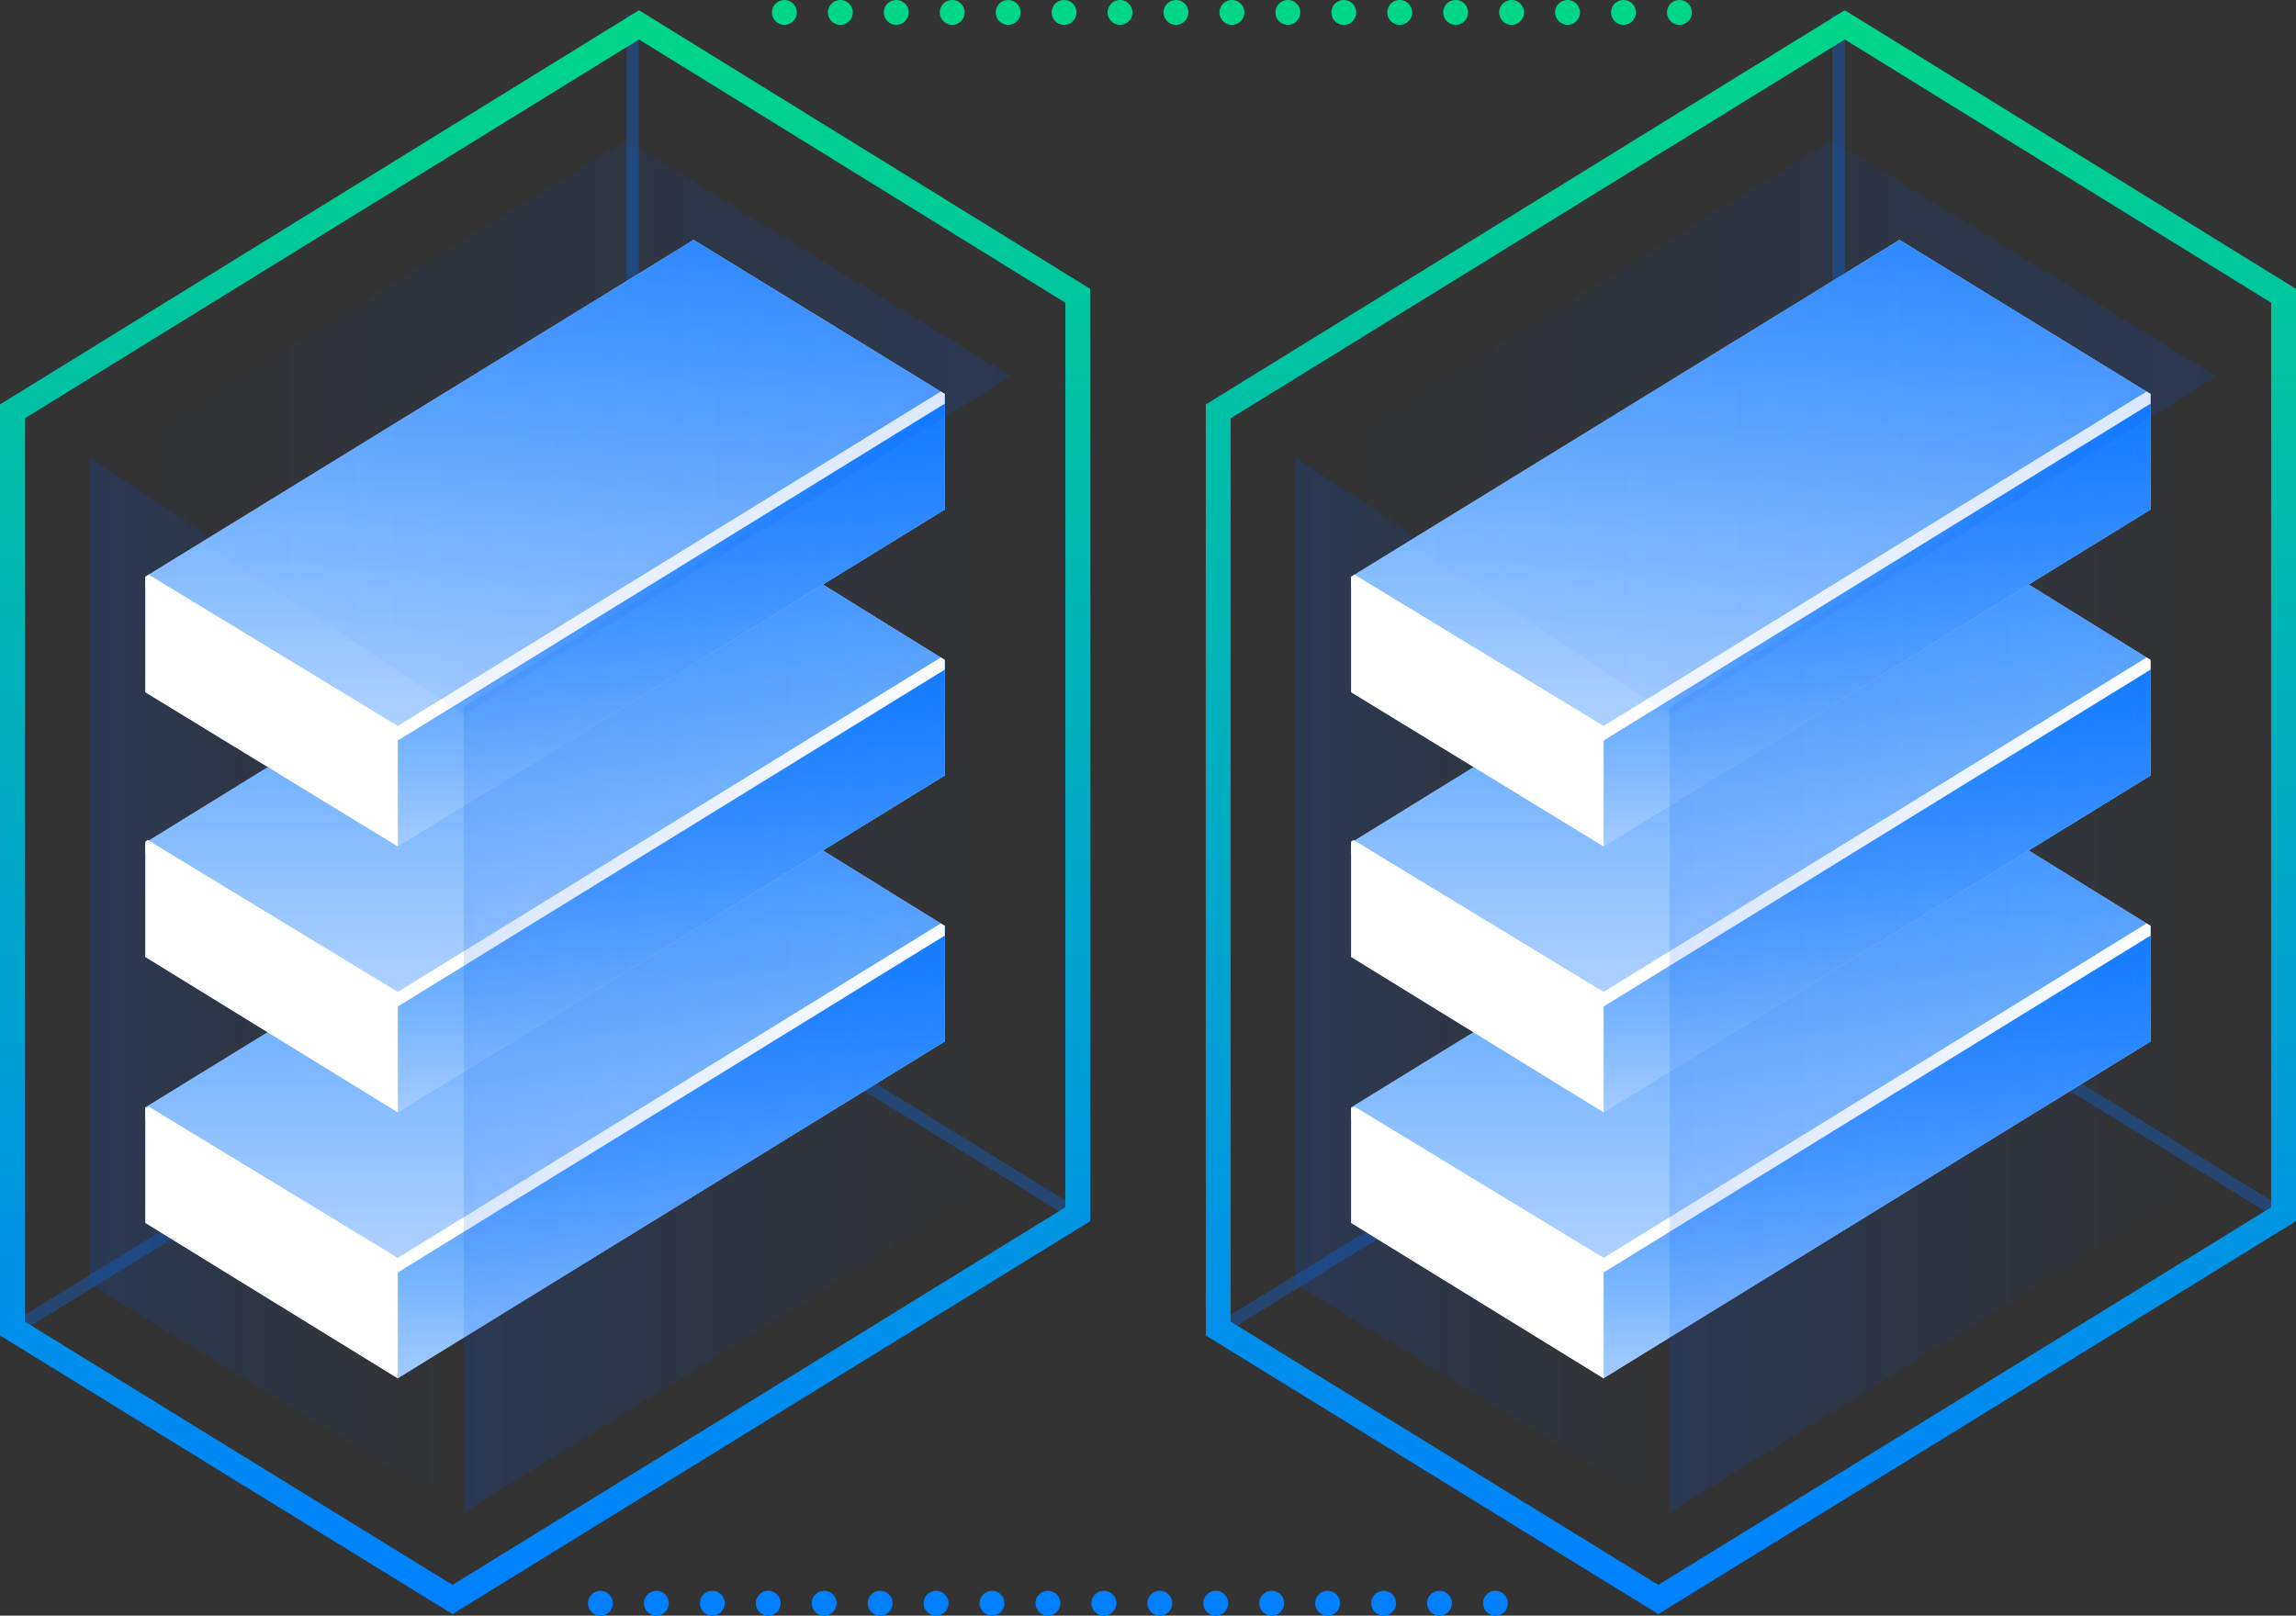 <svg id="Layer_1" xmlns="http://www.w3.org/2000/svg" xmlns:xlink="http://www.w3.org/1999/xlink" viewBox="0 0 184.7 130"><rect x="0" y="0" width="184.7" height="130" fill="#333333" stroke="none"/><style>.st0{opacity:0.3;} .st1{fill:none;stroke:#0072FF;stroke-miterlimit:10;} .st2{fill:url(#SVGID_1_);} .st3{fill:#FFFFFF;} .st4{fill:url(#SVGID_2_);} .st5{fill:url(#SVGID_3_);} .st6{fill:url(#SVGID_4_);} .st7{fill:url(#SVGID_5_);} .st8{fill:url(#SVGID_6_);} .st9{fill:url(#SVGID_7_);} .st10{fill:none;stroke:url(#SVGID_8_);stroke-width:2;stroke-miterlimit:10;} .st11{clip-path:url(#SVGID_10_);fill:none;stroke:#FFFFFF;stroke-miterlimit:10;} .st12{clip-path:url(#SVGID_12_);fill:none;stroke:#FFFFFF;stroke-miterlimit:10;} .st13{clip-path:url(#SVGID_14_);fill:none;stroke:#FFFFFF;stroke-miterlimit:10;} .st14{fill:url(#SVGID_15_);} .st15{fill:url(#SVGID_16_);} .st16{fill:url(#SVGID_17_);} .st17{fill:url(#SVGID_18_);} .st18{fill:url(#SVGID_19_);} .st19{fill:url(#SVGID_20_);} .st20{fill:url(#SVGID_21_);} .st21{fill:url(#SVGID_22_);} .st22{fill:url(#SVGID_23_);} .st23{fill:none;stroke:url(#SVGID_24_);stroke-width:2;stroke-miterlimit:10;} .st24{clip-path:url(#SVGID_26_);fill:none;stroke:#FFFFFF;stroke-miterlimit:10;} .st25{clip-path:url(#SVGID_28_);fill:none;stroke:#FFFFFF;stroke-miterlimit:10;} .st26{clip-path:url(#SVGID_30_);fill:none;stroke:#FFFFFF;stroke-miterlimit:10;} .st27{fill:url(#SVGID_31_);} .st28{fill:url(#SVGID_32_);} .st29{fill:none;stroke:#00D688;stroke-width:2;stroke-linecap:round;stroke-miterlimit:10;stroke-dasharray:0,4.5;} .st30{fill:none;stroke:#0080FF;stroke-width:2;stroke-linecap:round;stroke-miterlimit:10;stroke-dasharray:0,4.5;}</style><g class="st0"><path class="st1" d="M86.7 97.8L51.4 76 1 107M50.9 1.2v74"/></g><linearGradient id="SVGID_1_" gradientUnits="userSpaceOnUse" x1="37.65" y1="79.208" x2="7.905" y2="79.208"><stop offset=".041" stop-color="#005AFF" stop-opacity="0"/><stop offset="1" stop-color="#005AFF" stop-opacity=".15"/></linearGradient><path class="st2" d="M37.3 56.6L7.2 36.8v66.5l30.1 18.4z"/><path class="st3" d="M55.8 62L11.7 89.1v9.3L32 110.9l44-27.1v-9.3z"/><linearGradient id="SVGID_2_" gradientUnits="userSpaceOnUse" x1="43.871" y1="62.021" x2="43.871" y2="110.876"><stop offset="0" stop-color="#0072FF" stop-opacity=".8"/><stop offset="1" stop-color="#0072FF" stop-opacity=".2"/></linearGradient><path class="st4" d="M55.8 62L11.7 89.1v9.3L32 110.9l44-27.1v-9.3z"/><path class="st3" d="M55.8 40.6L11.7 67.8V77L32 89.5l44-27.1v-9.3z"/><linearGradient id="SVGID_3_" gradientUnits="userSpaceOnUse" x1="43.871" y1="40.643" x2="43.871" y2="89.498"><stop offset="0" stop-color="#0072FF" stop-opacity=".8"/><stop offset="1" stop-color="#0072FF" stop-opacity=".2"/></linearGradient><path class="st5" d="M55.8 40.6L11.7 67.8V77L32 89.5l44-27.1v-9.3z"/><path class="st3" d="M55.8 19.3L11.7 46.4v9.3L32 68.1 76 41v-9.3z"/><linearGradient id="SVGID_4_" gradientUnits="userSpaceOnUse" x1="43.871" y1="19.266" x2="43.871" y2="68.121"><stop offset="0" stop-color="#0072FF" stop-opacity=".8"/><stop offset="1" stop-color="#0072FF" stop-opacity=".2"/></linearGradient><path class="st6" d="M55.8 19.3L11.7 46.4v9.3L32 68.1 76 41v-9.3z"/><linearGradient id="SVGID_5_" gradientUnits="userSpaceOnUse" x1="53.992" y1="31.736" x2="53.992" y2="68.121"><stop offset="0" stop-color="#0072FF" stop-opacity=".8"/><stop offset="1" stop-color="#0072FF" stop-opacity=".2"/></linearGradient><path class="st7" d="M32 58.8l44-27.1V41L32 68.1z"/><linearGradient id="SVGID_6_" gradientUnits="userSpaceOnUse" x1="53.992" y1="53.114" x2="53.992" y2="89.498"><stop offset="0" stop-color="#0072FF" stop-opacity=".8"/><stop offset="1" stop-color="#0072FF" stop-opacity=".2"/></linearGradient><path class="st8" d="M32 80.2l44-27.1v9.3L32 89.5z"/><linearGradient id="SVGID_7_" gradientUnits="userSpaceOnUse" x1="53.992" y1="74.491" x2="53.992" y2="110.876"><stop offset="0" stop-color="#0072FF" stop-opacity=".8"/><stop offset="1" stop-color="#0072FF" stop-opacity=".2"/></linearGradient><path class="st9" d="M32 101.6l44-27.1v9.3l-44 27.1z"/><path class="st3" d="M32 89.5v-9.3L11.7 67.8V77zM32 110.9v-9.3L11.7 89.1v9.3zM32 68.1v-9.3L11.7 46.4v9.3z"/><linearGradient id="SVGID_8_" gradientUnits="userSpaceOnUse" x1="43.87" y1=".874" x2="43.87" y2="129.907"><stop offset="0" stop-color="#00D688"/><stop offset="1" stop-color="#0080FF"/></linearGradient><path class="st10" d="M51.4 2L1 33.1v73.8l35.4 21.8 50.3-31V23.8z"/><defs><path id="SVGID_9_" d="M55.8 19.3L11.7 46.4v9.2L32 68.1 76 41v-9.3z"/></defs><clipPath id="SVGID_10_"><use xlink:href="#SVGID_9_" overflow="visible"/></clipPath><path class="st11" d="M11.1 46.3L32 59l44.8-27.6"/><defs><path id="SVGID_11_" d="M55.8 40.6L11.7 67.7V77L32 89.5l44-27.1v-9.3z"/></defs><clipPath id="SVGID_12_"><use xlink:href="#SVGID_11_" overflow="visible"/></clipPath><path class="st12" d="M11.1 67.7L32 80.4l44.8-27.6"/><defs><path id="SVGID_13_" d="M55.8 62L11.7 89.2v9.2L32 110.9l44-27.1v-9.3z"/></defs><clipPath id="SVGID_14_"><use xlink:href="#SVGID_13_" overflow="visible"/></clipPath><path class="st13" d="M11.1 89.1L32 101.8l44.8-27.6"/><linearGradient id="SVGID_15_" gradientUnits="userSpaceOnUse" x1="37.325" y1="75.698" x2="81.347" y2="75.698"><stop offset="0" stop-color="#005AFF" stop-opacity=".15"/><stop offset=".959" stop-color="#005AFF" stop-opacity="0"/></linearGradient><path class="st14" d="M37.3 56.9v64.8l44-27.2V29.7z"/><linearGradient id="SVGID_16_" gradientUnits="userSpaceOnUse" x1="7.159" y1="34.379" x2="81.347" y2="34.379"><stop offset=".041" stop-color="#005AFF" stop-opacity="0"/><stop offset="1" stop-color="#005AFF" stop-opacity=".15"/></linearGradient><path class="st15" d="M37.3 57.5l44-27.2-30.9-19L7.2 37.6z"/><g class="st0"><path class="st1" d="M183.7 97.8L148.4 76 98 107M147.9 1.2v74"/></g><linearGradient id="SVGID_17_" gradientUnits="userSpaceOnUse" x1="134.65" y1="79.208" x2="104.905" y2="79.208"><stop offset=".041" stop-color="#005AFF" stop-opacity="0"/><stop offset="1" stop-color="#005AFF" stop-opacity=".15"/></linearGradient><path class="st16" d="M134.3 56.6l-30.1-19.8v66.5l30.1 18.4z"/><path class="st3" d="M152.8 62l-44.1 27.1v9.3l20.3 12.5 44-27.1v-9.3z"/><linearGradient id="SVGID_18_" gradientUnits="userSpaceOnUse" x1="140.871" y1="62.021" x2="140.871" y2="110.876"><stop offset="0" stop-color="#0072FF" stop-opacity=".8"/><stop offset="1" stop-color="#0072FF" stop-opacity=".2"/></linearGradient><path class="st17" d="M152.8 62l-44.1 27.1v9.3l20.3 12.5 44-27.1v-9.3z"/><path class="st3" d="M152.8 40.6l-44.1 27.2V77L129 89.5l44-27.1v-9.3z"/><linearGradient id="SVGID_19_" gradientUnits="userSpaceOnUse" x1="140.871" y1="40.643" x2="140.871" y2="89.498"><stop offset="0" stop-color="#0072FF" stop-opacity=".8"/><stop offset="1" stop-color="#0072FF" stop-opacity=".2"/></linearGradient><path class="st18" d="M152.8 40.6l-44.1 27.2V77L129 89.5l44-27.1v-9.3z"/><path class="st3" d="M152.8 19.3l-44.1 27.1v9.3L129 68.1 173 41v-9.3z"/><linearGradient id="SVGID_20_" gradientUnits="userSpaceOnUse" x1="140.871" y1="19.266" x2="140.871" y2="68.121"><stop offset="0" stop-color="#0072FF" stop-opacity=".8"/><stop offset="1" stop-color="#0072FF" stop-opacity=".2"/></linearGradient><path class="st19" d="M152.8 19.3l-44.1 27.1v9.3L129 68.1 173 41v-9.3z"/><linearGradient id="SVGID_21_" gradientUnits="userSpaceOnUse" x1="150.992" y1="31.736" x2="150.992" y2="68.121"><stop offset="0" stop-color="#0072FF" stop-opacity=".8"/><stop offset="1" stop-color="#0072FF" stop-opacity=".2"/></linearGradient><path class="st20" d="M129 58.8l44-27.1V41l-44 27.1z"/><linearGradient id="SVGID_22_" gradientUnits="userSpaceOnUse" x1="150.992" y1="53.114" x2="150.992" y2="89.498"><stop offset="0" stop-color="#0072FF" stop-opacity=".8"/><stop offset="1" stop-color="#0072FF" stop-opacity=".2"/></linearGradient><path class="st21" d="M129 80.2l44-27.1v9.3l-44 27.1z"/><linearGradient id="SVGID_23_" gradientUnits="userSpaceOnUse" x1="150.992" y1="74.491" x2="150.992" y2="110.876"><stop offset="0" stop-color="#0072FF" stop-opacity=".8"/><stop offset="1" stop-color="#0072FF" stop-opacity=".2"/></linearGradient><path class="st22" d="M129 101.6l44-27.1v9.3l-44 27.1z"/><path class="st3" d="M129 89.5v-9.3l-20.3-12.4V77zM129 110.9v-9.3l-20.3-12.5v9.3zM129 68.1v-9.3l-20.3-12.4v9.3z"/><linearGradient id="SVGID_24_" gradientUnits="userSpaceOnUse" x1="140.87" y1=".874" x2="140.87" y2="129.907"><stop offset="0" stop-color="#00D688"/><stop offset="1" stop-color="#0080FF"/></linearGradient><path class="st23" d="M148.4 2L98 33.1v73.8l35.4 21.8 50.3-31V23.8z"/><defs><path id="SVGID_25_" d="M152.8 19.3l-44.1 27.1v9.2L129 68.1 173 41v-9.3z"/></defs><clipPath id="SVGID_26_"><use xlink:href="#SVGID_25_" overflow="visible"/></clipPath><path class="st24" d="M108.1 46.3L129 59l44.8-27.6"/><g><defs><path id="SVGID_27_" d="M152.8 40.6l-44.1 27.1V77L129 89.5l44-27.1v-9.3z"/></defs><clipPath id="SVGID_28_"><use xlink:href="#SVGID_27_" overflow="visible"/></clipPath><path class="st25" d="M108.1 67.7L129 80.4l44.8-27.6"/></g><g><defs><path id="SVGID_29_" d="M152.8 62l-44.1 27.2v9.2l20.3 12.5 44-27.1v-9.3z"/></defs><clipPath id="SVGID_30_"><use xlink:href="#SVGID_29_" overflow="visible"/></clipPath><path class="st26" d="M108.1 89.1l20.9 12.7 44.8-27.6"/></g><linearGradient id="SVGID_31_" gradientUnits="userSpaceOnUse" x1="134.325" y1="75.698" x2="178.347" y2="75.698"><stop offset="0" stop-color="#005AFF" stop-opacity=".15"/><stop offset=".959" stop-color="#005AFF" stop-opacity="0"/></linearGradient><path class="st27" d="M134.3 56.9v64.8l44-27.2V29.7z"/><linearGradient id="SVGID_32_" gradientUnits="userSpaceOnUse" x1="104.159" y1="34.379" x2="178.347" y2="34.379"><stop offset=".041" stop-color="#005AFF" stop-opacity="0"/><stop offset="1" stop-color="#005AFF" stop-opacity=".15"/></linearGradient><path class="st28" d="M134.3 57.5l44-27.2-30.9-19-43.2 26.3z"/><path class="st29" d="M63.1 1h73.8"/><path class="st30" d="M48.3 129h75.1"/></svg>
